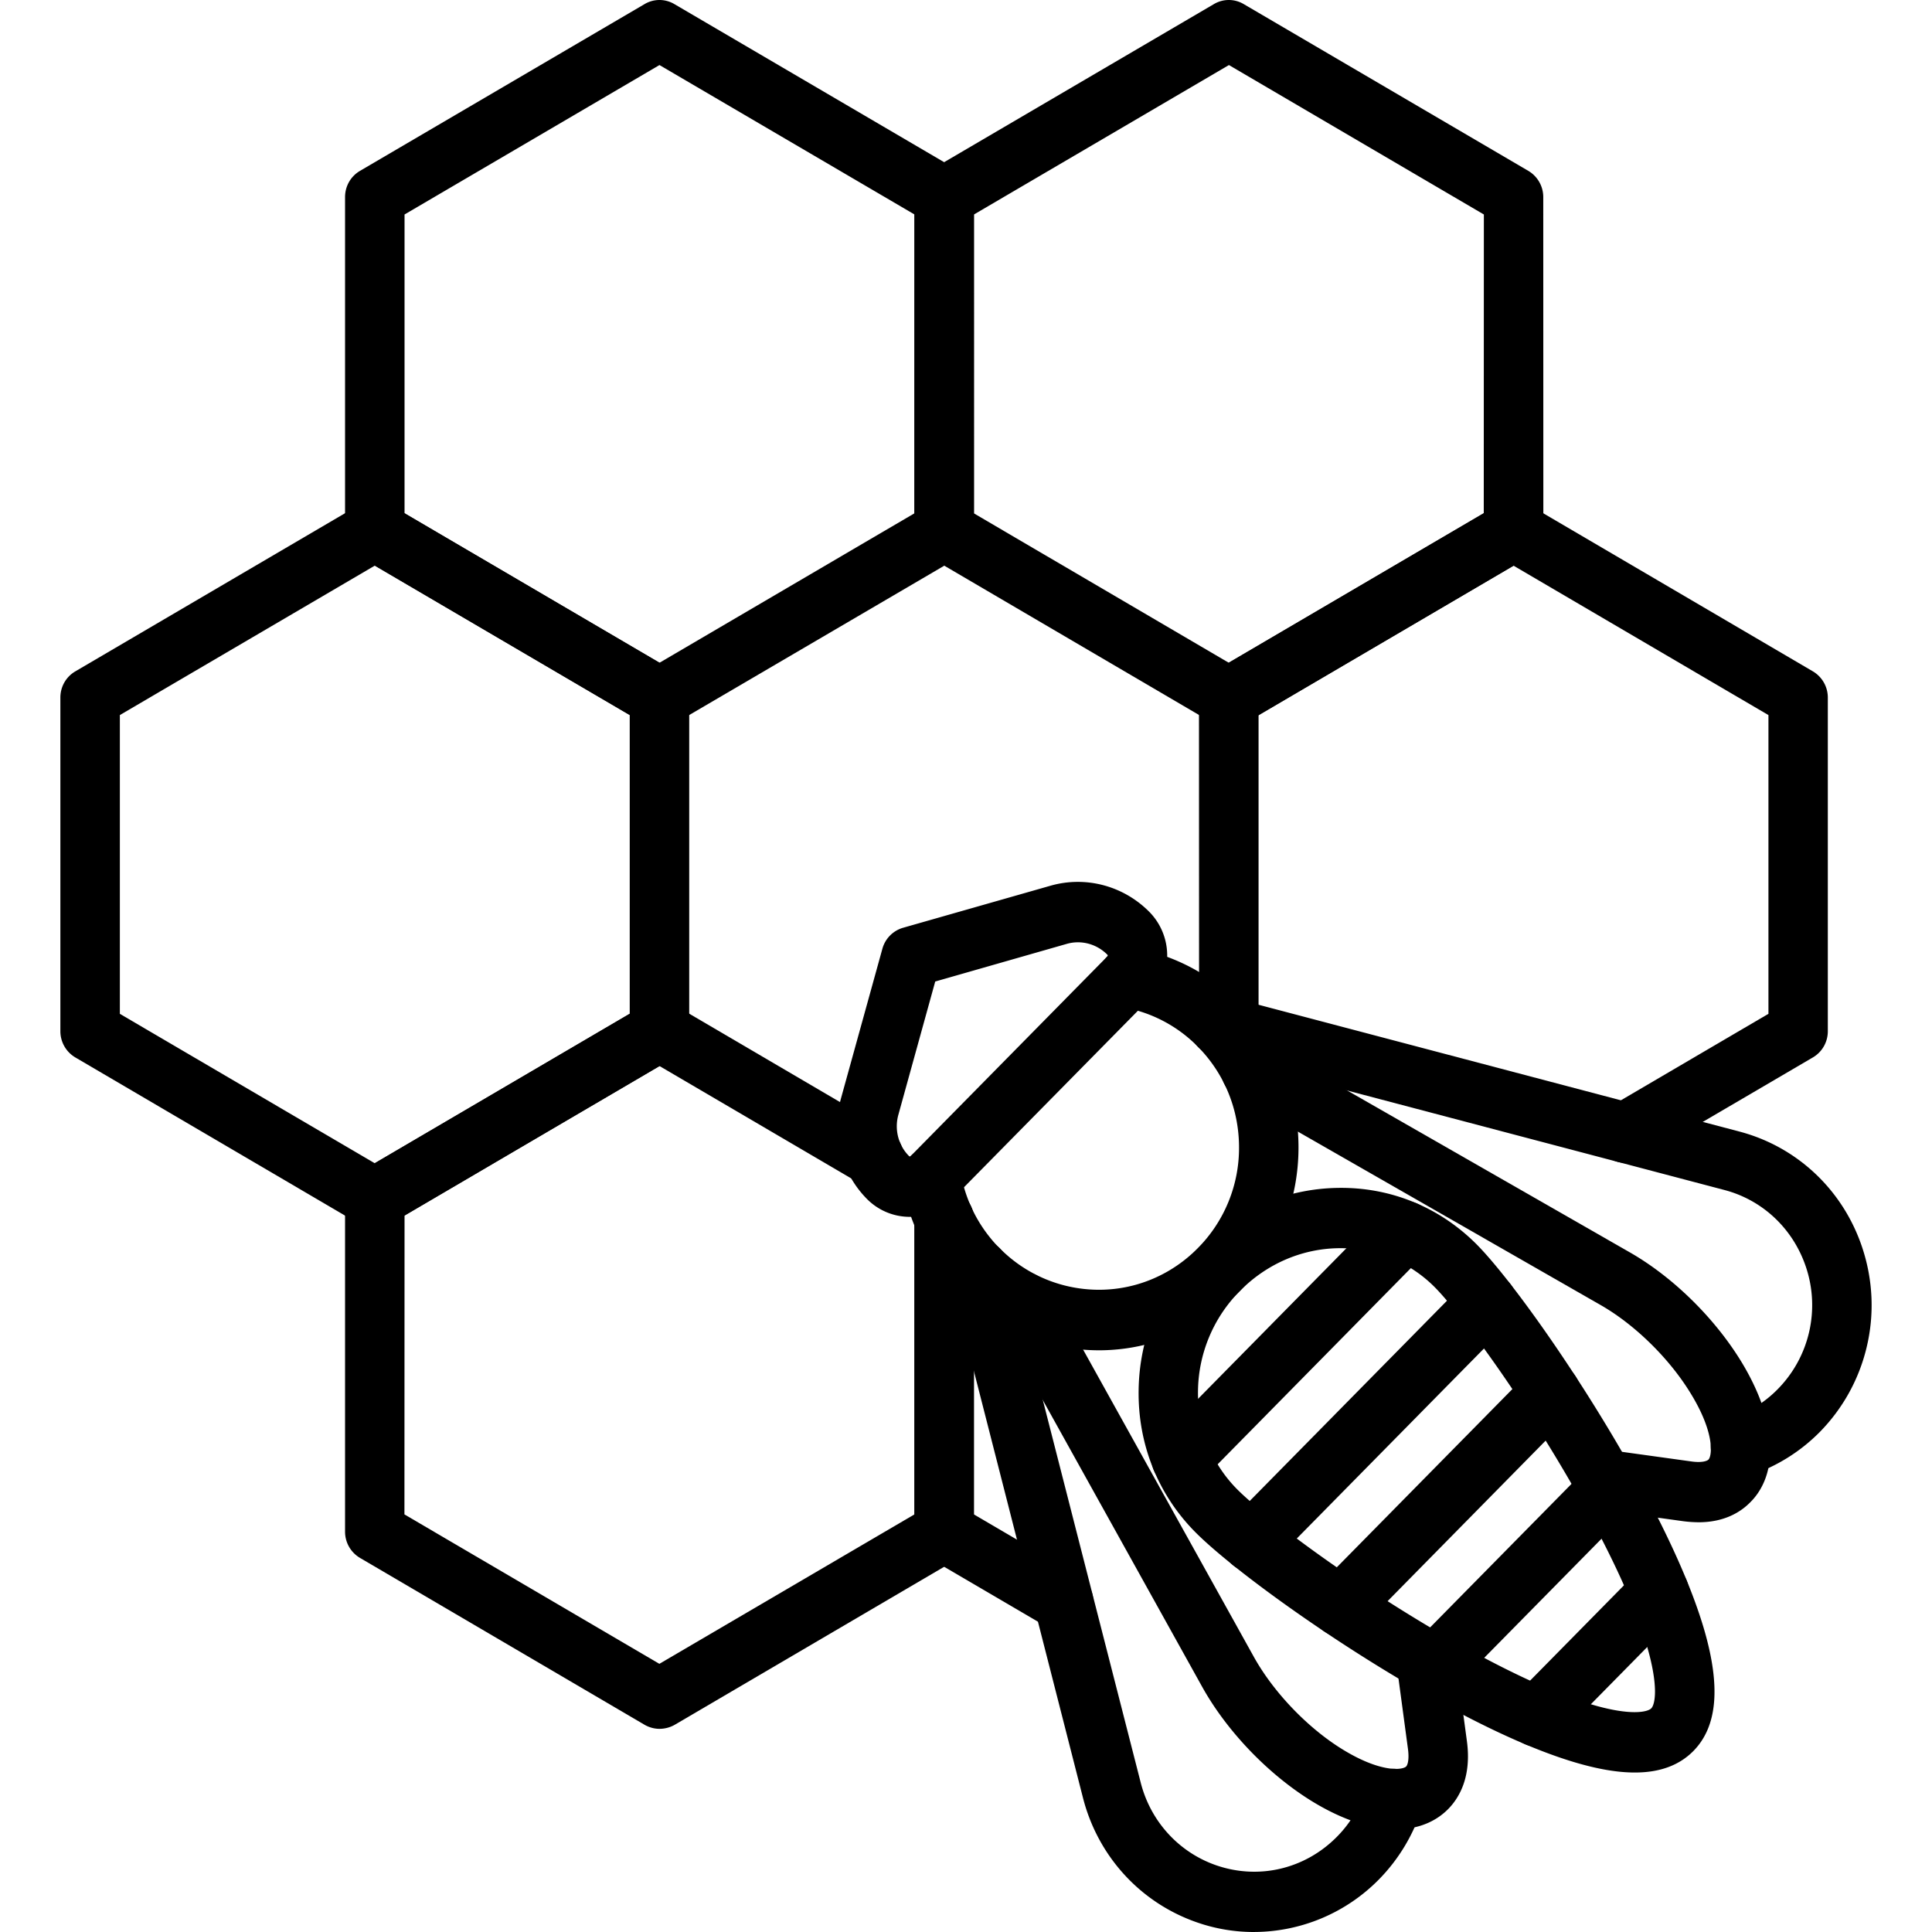 <svg xmlns="http://www.w3.org/2000/svg" width="128" height="128" viewBox="-5 -10 128 128"><path d="M38.692 38.215c-.335 0-.683-.093-.985-.266l-18.86-11.054a2.016 2.016 0 0 1-.986-1.733V3.056c0-.72.374-1.373.985-1.733L37.707-9.73a1.932 1.932 0 0 1 1.97 0L58.538 1.323c.604.36.985 1.013.985 1.733l.007 22.113c0 .72-.374 1.373-.985 1.733L39.677 37.95c-.309.18-.643.266-.985.266zM21.802 24.01l16.89 9.9 16.89-9.9.007-19.8-16.897-9.9-16.89 9.9Z" style="stroke-width:1.694"/><path d="M76.413 38.215c-.335 0-.683-.093-.986-.266l-18.86-11.054a2.016 2.016 0 0 1-.986-1.733V3.056c0-.72.375-1.373.985-1.733L75.427-9.73a1.932 1.932 0 0 1 1.97 0L96.26 1.323c.604.36.985 1.013.985 1.733l.006 22.113c0 .72-.374 1.373-.985 1.733l-18.86 11.06a2.09 2.09 0 0 1-.992.253zM59.522 24.01l16.89 9.9 16.891-9.9.007-19.8-16.89-9.9-16.892 9.9ZM38.692 104.54c-.335 0-.683-.094-.985-.267l-18.86-11.06a2.016 2.016 0 0 1-.986-1.733V69.374c0-.72.374-1.373.985-1.733l18.861-11.06a1.932 1.932 0 0 1 1.97 0l14.192 8.32c.945.547 1.26 1.773.722 2.733a1.957 1.957 0 0 1-2.692.733l-13.207-7.74-16.89 9.9-.007 19.806 16.89 9.9 16.898-9.9V70.787c0-1.107.88-2 1.97-2 1.09 0 1.97.893 1.97 2v20.706c0 .72-.374 1.374-.985 1.733l-18.86 11.06a2.064 2.064 0 0 1-.986.254z" style="stroke-width:1.694"/><path d="M65.466 98.126c-.334 0-.67-.08-.985-.267l-7.913-4.633a2.016 2.016 0 0 1-.985-1.733V70.787c0-1.107.88-2 1.97-2 1.09 0 1.97.893 1.97 2v19.546l6.929 4.06c.945.546 1.26 1.773.722 2.733-.368.64-1.024 1-1.707 1zM19.831 71.382c-.335 0-.683-.094-.985-.267l-18.86-11.06A2.016 2.016 0 0 1-1 58.322V36.216c0-.72.374-1.373.985-1.733l18.861-11.06a1.932 1.932 0 0 1 1.97 0l18.861 11.06c.604.36.985 1.013.985 1.733v22.106c0 .72-.374 1.373-.985 1.733l-18.86 11.06a1.92 1.92 0 0 1-.986.267zM2.941 57.169l16.89 9.9 16.89-9.9V37.375l-16.89-9.9-16.89 9.9ZM102.674 67.042a1.96 1.96 0 0 1-1.707-1c-.539-.96-.224-2.187.722-2.734l10.475-6.14V37.376l-16.891-9.9-16.89 9.9v20.739c0 1.107-.88 2-1.971 2-1.09 0-1.97-.893-1.97-2l-.007-21.9c0-.72.375-1.373.985-1.733l18.861-11.06a1.932 1.932 0 0 1 1.97 0l18.862 11.06c.604.36.985 1.014.985 1.734V58.32c0 .72-.375 1.374-.985 1.734l-11.46 6.713a1.859 1.859 0 0 1-.978.273zM103.311 107.434c-1.169 0-2.508-.233-4.058-.7-2.634-.793-5.865-2.26-9.588-4.36-6.626-3.733-13.213-8.566-15.512-10.906-2.443-2.48-3.77-5.807-3.716-9.367a13.6 13.6 0 0 1 3.94-9.4c2.495-2.526 5.779-3.946 9.26-4 3.506-.06 6.776 1.294 9.226 3.774 2.305 2.34 7.066 9.026 10.744 15.746 2.068 3.787 3.513 7.06 4.295 9.733 1.11 3.807.88 6.44-.716 8.06-.94.947-2.22 1.42-3.875 1.42zM83.82 72.696h-.132c-2.442.033-4.767 1.04-6.534 2.826a9.565 9.565 0 0 0-2.784 6.633c-.033 2.467.88 4.767 2.561 6.48 1.845 1.874 7.96 6.473 14.644 10.24 3.422 1.933 6.47 3.327 8.794 4.027 2.627.793 3.782.533 4.032.28.25-.254.499-1.427-.276-4.094-.69-2.36-2.062-5.453-3.966-8.926-3.71-6.787-8.242-12.993-10.087-14.866a8.75 8.75 0 0 0-6.252-2.6Z" style="stroke-width:1.694"/><path d="M67.797 79.46c-1.038 0-2.07-.126-3.087-.366a13.14 13.14 0 0 1-6.271-3.566c-.375-.38-.736-.794-1.058-1.207a13.658 13.658 0 0 1-2.613-5.94c-.19-1.093.525-2.126 1.589-2.32a1.972 1.972 0 0 1 2.285 1.613 9.406 9.406 0 0 0 1.832 4.167c.23.293.473.587.749.847a9.238 9.238 0 0 0 4.4 2.5c3.165.766 6.436-.167 8.74-2.5a9.426 9.426 0 0 0 2.726-6.667c0-2.52-.972-4.893-2.719-6.666a9.15 9.15 0 0 0-4.938-2.613c-1.077-.194-1.787-1.234-1.603-2.32a1.98 1.98 0 0 1 2.286-1.627c2.68.48 5.116 1.767 7.04 3.727 2.495 2.533 3.874 5.906 3.874 9.5 0 3.593-1.379 6.96-3.874 9.5a13.105 13.105 0 0 1-5.871 3.459c-1.136.32-2.312.48-3.487.48z" style="stroke-width:1.694"/><path d="M55.267 70.62a3.99 3.99 0 0 1-2.837-1.193c-1.708-1.733-2.364-4.28-1.714-6.653l2.745-9.92a2 2 0 0 1 1.366-1.386l9.772-2.787c2.33-.666 4.833 0 6.554 1.74a4.12 4.12 0 0 1 0 5.767L58.117 69.42a3.95 3.95 0 0 1-2.85 1.2zm1.694-15.592-2.443 8.833c-.27.973 0 2.026.71 2.733.032.033.072.033.105 0l13.035-13.233c.033-.033.033-.073 0-.107-.71-.72-1.74-.993-2.692-.72zM73.26 88.634c-.499 0-1.011-.193-1.392-.587a2.009 2.009 0 0 1 0-2.826l14.835-15.06a1.938 1.938 0 0 1 2.784 0 2.009 2.009 0 0 1 0 2.827l-14.834 15.06c-.381.393-.887.586-1.393.586zM77.924 94.141c-.5 0-1.011-.193-1.392-.586a2.009 2.009 0 0 1 0-2.827l15.596-15.833a1.938 1.938 0 0 1 2.785 0 2.009 2.009 0 0 1 0 2.827L79.316 93.555c-.38.393-.88.586-1.392.586zM83.815 98.413c-.5 0-1.012-.194-1.392-.587a2.009 2.009 0 0 1 0-2.826l13.922-14.133a1.938 1.938 0 0 1 2.784 0 2.009 2.009 0 0 1 0 2.826l-13.922 14.14c-.388.393-.887.58-1.392.58zM90.072 102.32c-.5 0-1.011-.194-1.392-.587a2.009 2.009 0 0 1 0-2.827l11.499-11.673a1.938 1.938 0 0 1 2.784 0 2.009 2.009 0 0 1 0 2.827l-11.499 11.673a1.966 1.966 0 0 1-1.392.586zM96.817 105.72c-.5 0-1.011-.193-1.392-.586a2.009 2.009 0 0 1 0-2.827l8.11-8.233a1.938 1.938 0 0 1 2.784 0 2.009 2.009 0 0 1 0 2.827l-8.11 8.233a1.95 1.95 0 0 1-1.392.587z" style="stroke-width:1.694"/><path d="M110.312 87.854a1.967 1.967 0 0 1-1.872-1.387 2.01 2.01 0 0 1 1.26-2.52 7.617 7.617 0 0 0 3.074-1.906 7.932 7.932 0 0 0 1.872-8.107c-.847-2.52-2.857-4.426-5.398-5.093l-33.978-8.96c-1.051-.273-1.681-1.366-1.412-2.44a1.97 1.97 0 0 1 2.403-1.433l33.978 8.96c3.822 1.006 6.87 3.873 8.137 7.68.716 2.146.82 4.44.289 6.633a11.967 11.967 0 0 1-3.1 5.593 11.681 11.681 0 0 1-4.636 2.88c-.21.06-.414.1-.617.1z" style="stroke-width:1.694"/><path d="M107.534 90.854a8.71 8.71 0 0 1-.991-.067l-5.582-.773c-1.077-.146-1.832-1.16-1.681-2.253.144-1.093 1.142-1.86 2.22-1.707l5.581.774c.683.093 1.018-.034 1.11-.127.079-.08.17-.333.158-.787-.014-.56-.21-1.766-1.347-3.613-1.411-2.307-3.684-4.533-5.936-5.827L76.892 62.628c-.945-.54-1.28-1.767-.748-2.727s1.74-1.3 2.686-.76l24.166 13.84c2.837 1.627 5.582 4.32 7.35 7.2 1.214 1.987 1.89 3.92 1.936 5.6.066 1.926-.67 3.1-1.313 3.74-.624.64-1.701 1.333-3.435 1.333zM78.082 118a11.42 11.42 0 0 1-3.77-.634c-3.743-1.293-6.573-4.373-7.565-8.266L57.934 74.62c-.27-1.067.361-2.16 1.412-2.44a1.977 1.977 0 0 1 2.404 1.433l8.826 34.493c.656 2.573 2.535 4.626 5.017 5.48 2.817.966 5.878.24 7.986-1.9a7.685 7.685 0 0 0 1.878-3.12 1.954 1.954 0 0 1 2.482-1.28c1.038.34 1.603 1.466 1.261 2.52a11.888 11.888 0 0 1-2.837 4.706 11.644 11.644 0 0 1-8.28 3.487Z" style="stroke-width:1.694"/><path d="M87.485 111.194h-.23c-1.648-.06-3.553-.734-5.51-1.967-2.837-1.793-5.49-4.586-7.092-7.46L61.019 77.235c-.532-.96-.197-2.187.75-2.727.945-.54 2.153-.2 2.685.76l13.633 24.533c1.274 2.28 3.474 4.6 5.74 6.026 1.826 1.147 3.014 1.347 3.56 1.367.433.013.689-.074.774-.16.092-.094.21-.427.125-1.127l-.762-5.666c-.144-1.094.604-2.1 1.681-2.254a1.979 1.979 0 0 1 2.22 1.707l.762 5.667c.315 2.346-.5 3.74-1.241 4.493-.611.62-1.701 1.34-3.461 1.34z" style="stroke-width:1.694"/></svg>